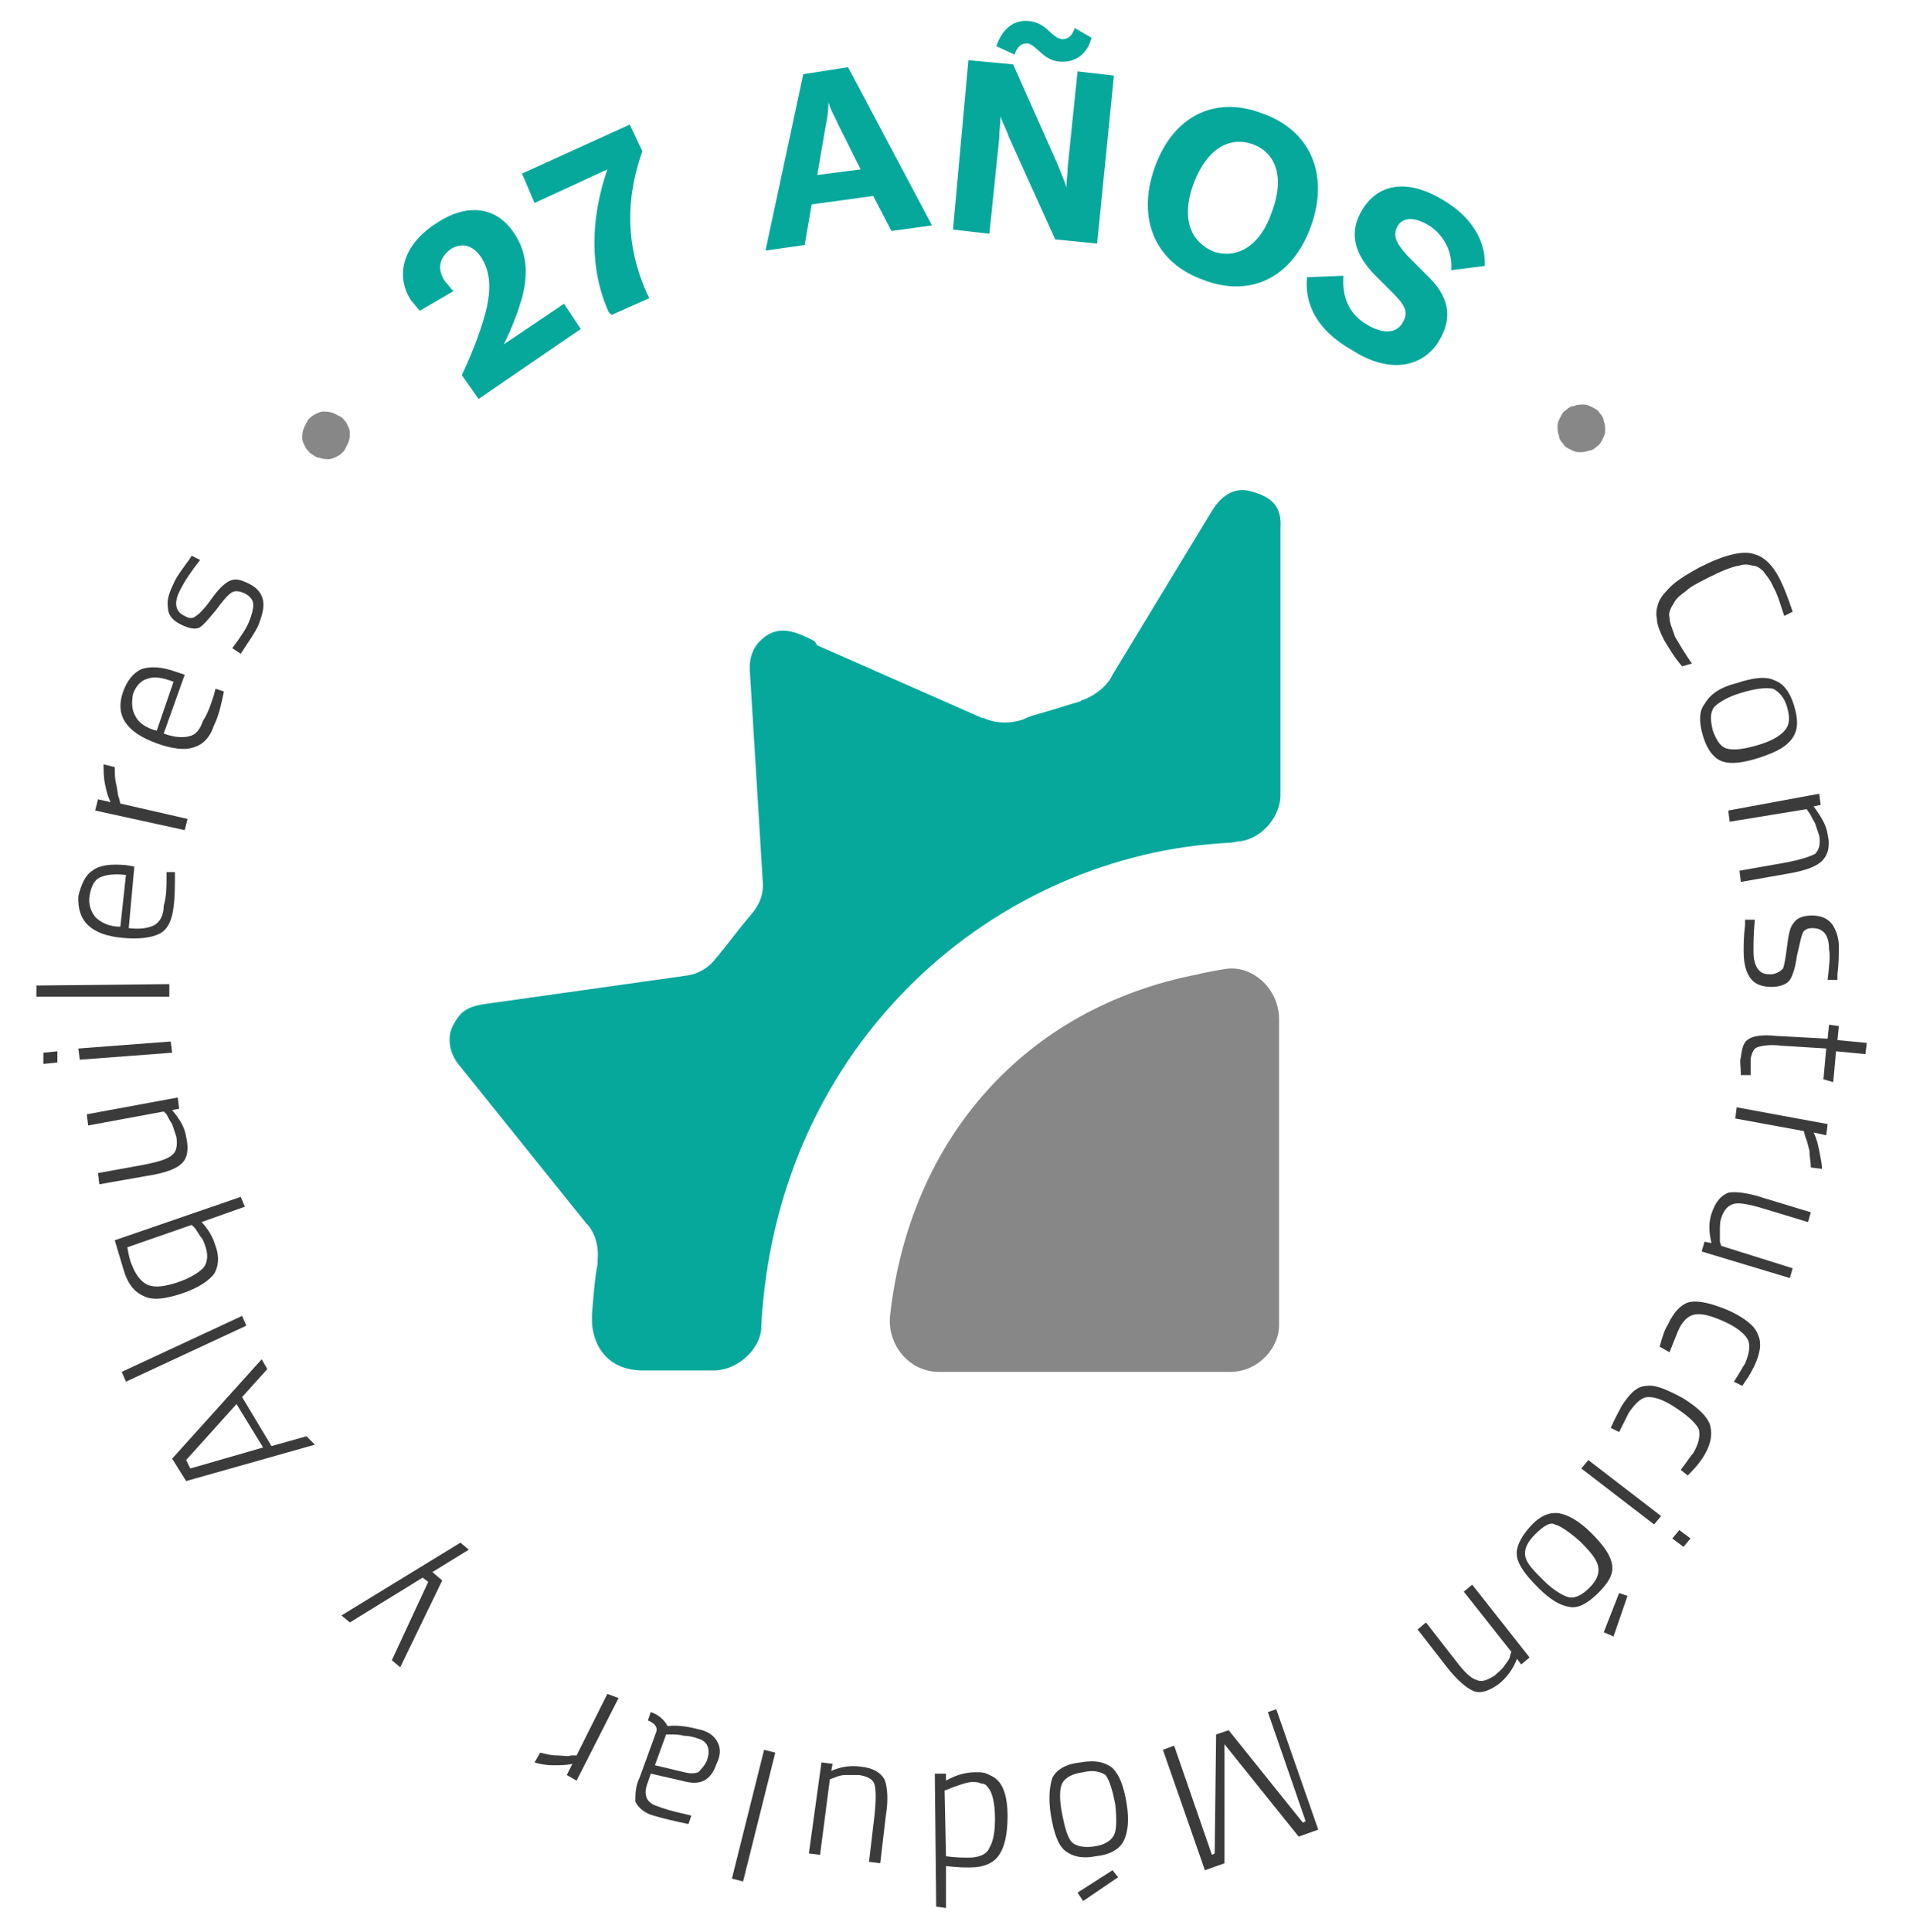 <?xml version="1.0" encoding="utf-8"?>
<!-- Generator: Adobe Illustrator 23.1.1, SVG Export Plug-In . SVG Version: 6.00 Build 0)  -->
<svg version="1.1" id="Capa_1" xmlns="http://www.w3.org/2000/svg" xmlns:xlink="http://www.w3.org/1999/xlink" x="0px" y="0px"
	 viewBox="0 0 136.7 138" style="enable-background:new 0 0 136.7 138;" xml:space="preserve">
<style type="text/css">
	.st0{fill:#07A89C;}
	.st1{fill:#878787;}
	.st2{fill:#3B3B3B;}
</style>
<g>
	<g>
		<path class="st0" d="M58.2,45.8c-1.7-0.9-2.8-1.1-3.9,0c-0.6,0.6-0.8,1.4-0.7,2.4l0.9,14.7c0.1,0.9-0.2,1.7-0.8,2.4
			s-1.3,1.6-2,2.5c-0.2,0.2-0.3,0.4-0.5,0.6c-0.5,0.7-1.3,1.2-2.2,1.3l-14.2,2c-1.5,0.2-1.9,0.6-2.4,1.5c-0.5,0.9-0.3,2.1,0.5,3
			l9,11.2l0.1,0.1c0.6,0.7,0.8,1.7,0.7,2.6c0,0.1,0,0.1,0,0.2c-0.2,1-0.3,2.4-0.4,3.6c0,0.1,0,0.2,0,0.4c0,1.3,0.7,3.5,3.5,3.6
			c0.8,0,2.6,0,5.2,0c1.7,0,3.3-1.5,3.4-3c0-0.1,0-0.1,0-0.2C55.5,74.4,71.2,61,87.9,60.2c0.2,0,0.5-0.1,0.7-0.1
			c1.6-0.2,2.9-1.8,2.9-3.3c0-10.4,0-19.1,0-19.1c0.1-1.5-0.6-2.2-2.1-2.6c-1-0.3-2,0.1-2.8,1.4l-7.1,11.7l-0.1,0.2
			c-0.4,0.7-1.2,1.3-2,1.6c-0.1,0-0.1,0-0.2,0.1c-0.7,0.2-1.6,0.5-3,0.9c-0.4,0.1-0.7,0.2-1.1,0.4c-0.9,0.3-1.9,0.3-2.8-0.1h-0.1
			l-11.8-5.2L58.2,45.8"/>
		<path class="st1" d="M91.4,94.7V72.8c0-2.1-1.8-3.8-3.7-3.6c-0.1,0-1.8,0.3-2.1,0.4C73.2,72,65,81.4,63.6,94c-0.2,2,1.3,4,3.5,4
			h20.8C90,98,91.4,96.2,91.4,94.7z"/>
		<path class="st1" d="M22.2,32.4c-0.2-0.2-0.3-0.3-0.4-0.5s-0.2-0.4-0.2-0.6s0-0.4,0.1-0.7c0.1-0.2,0.2-0.4,0.3-0.6
			c0.2-0.2,0.3-0.3,0.5-0.4s0.4-0.2,0.6-0.2s0.4,0,0.7,0.1c0.2,0.1,0.4,0.2,0.6,0.3c0.2,0.2,0.3,0.3,0.4,0.5s0.2,0.4,0.2,0.6
			s0,0.4-0.1,0.7c-0.1,0.2-0.2,0.4-0.3,0.6c-0.2,0.2-0.3,0.3-0.5,0.4c-0.2,0.1-0.4,0.2-0.6,0.2s-0.4,0-0.7-0.1
			C22.6,32.7,22.4,32.5,22.2,32.4z"/>
		<path class="st1" d="M111.9,29.3c0.2-0.2,0.4-0.3,0.6-0.3c0.2-0.1,0.4-0.1,0.7-0.1c0.2,0,0.4,0.1,0.6,0.2s0.4,0.2,0.5,0.4
			c0.2,0.2,0.3,0.4,0.3,0.6c0.1,0.2,0.1,0.4,0.1,0.7c0,0.2-0.1,0.4-0.2,0.6s-0.2,0.4-0.4,0.5c-0.2,0.2-0.4,0.3-0.6,0.3
			c-0.2,0.1-0.4,0.1-0.7,0.1c-0.2,0-0.4-0.1-0.6-0.2c-0.2-0.1-0.4-0.2-0.5-0.4c-0.2-0.2-0.3-0.4-0.3-0.6c-0.1-0.2-0.1-0.4-0.1-0.7
			c0-0.2,0.1-0.4,0.2-0.6S111.7,29.4,111.9,29.3z"/>
		<g>
			<path class="st2" d="M120.2,47.6c-0.6-0.7-1-1.4-1.3-1.9c-0.3-0.6-0.5-1.1-0.5-1.5c-0.1-0.4,0-0.8,0.1-1.1s0.3-0.6,0.6-0.9
				c0.5-0.6,1.3-1.1,2.4-1.7c1.8-0.9,3.1-1.2,3.9-0.9c0.7,0.2,1.3,0.8,1.8,1.8c0.3,0.6,0.6,1.4,0.9,2.3l-0.6,0.3
				c-0.3-0.9-0.5-1.6-0.8-2.1c-0.2-0.5-0.5-0.8-0.7-1.1c-0.2-0.2-0.5-0.4-0.8-0.4c-0.3-0.1-0.6-0.1-0.9,0c-0.6,0.1-1.3,0.4-2.1,0.8
				c-0.8,0.4-1.4,0.7-1.7,1c-0.4,0.3-0.7,0.5-0.9,0.9c-0.2,0.3-0.4,0.7-0.3,1c0,0.4,0.2,0.8,0.4,1.4c0.3,0.5,0.7,1.2,1.2,1.9
				L120.2,47.6z"/>
			<path class="st2" d="M124.1,48.8c1.2-0.4,2.1-0.5,2.7-0.2c0.6,0.2,1.1,0.8,1.4,1.8s0.3,1.7-0.1,2.3c-0.4,0.6-1.1,1-2.3,1.4
				c-1.2,0.4-2.1,0.5-2.7,0.3s-1.1-0.8-1.4-1.8s-0.3-1.8,0.1-2.3C122.2,49.6,122.9,49.1,124.1,48.8z M124.4,49.5
				c-1,0.3-1.6,0.7-1.9,1c-0.3,0.4-0.3,0.9-0.1,1.7c0.3,0.8,0.6,1.2,1.1,1.3s1.2,0,2.2-0.3s1.6-0.7,1.9-1.1c0.3-0.4,0.3-0.9,0.1-1.6
				s-0.6-1.1-1-1.3C126.1,49.1,125.4,49.2,124.4,49.5z"/>
			<path class="st2" d="M123.6,58.7l-0.1-0.8l6.5-1.2l0.1,0.8l-0.5,0.1c0.5,0.7,0.9,1.3,1,2c0.2,0.9,0,1.5-0.4,1.9s-1.2,0.7-2.4,0.9
				l-3.4,0.6l-0.1-0.8l3.4-0.6c1-0.2,1.6-0.4,2-0.6c0.3-0.3,0.4-0.7,0.3-1.3c-0.1-0.3-0.2-0.6-0.3-0.9c-0.2-0.3-0.3-0.6-0.4-0.7
				l-0.2-0.3L123.6,58.7z"/>
			<path class="st2" d="M130.7,67.8c0-1-0.4-1.5-1.2-1.5c-0.3,0-0.6,0.1-0.7,0.4c-0.1,0.2-0.2,0.8-0.4,1.6c-0.1,0.8-0.3,1.4-0.5,1.7
				c-0.2,0.3-0.7,0.5-1.3,0.5c-0.7,0-1.2-0.2-1.5-0.6s-0.5-1-0.5-1.9c0-0.5,0-1.1,0.1-1.9v-0.4h0.7c-0.1,1-0.1,1.7-0.1,2.3
				c0,0.5,0.1,0.9,0.3,1.2c0.2,0.3,0.5,0.4,0.9,0.4s0.7-0.2,0.9-0.4c0.1-0.2,0.2-0.8,0.3-1.6c0.1-0.8,0.2-1.4,0.5-1.7
				c0.2-0.3,0.6-0.5,1.3-0.5c0.6,0,1.1,0.2,1.4,0.6c0.3,0.4,0.5,1,0.5,1.6c0,0.5,0,1.2-0.1,2V70h-0.7
				C130.7,69.1,130.8,68.3,130.7,67.8z"/>
			<path class="st2" d="M130.3,77.1l0.2-2.2l-3.2-0.2c-0.8-0.1-1.4,0-1.7,0.1c-0.3,0.1-0.4,0.4-0.5,0.8v1.2h-0.7c0-0.6-0.1-1,0-1.3
				c0.1-0.7,0.2-1.1,0.6-1.3c0.3-0.2,1-0.3,1.9-0.2l3.7,0.2l0.1-1l0.7,0.1l-0.1,1l2.1,0.2l-0.1,0.8l-2.1-0.2l-0.2,2.2L130.3,77.1z"
				/>
			<path class="st2" d="M124.1,79.1l6.5,1.2l-0.1,0.8l-0.9-0.2c0.2,0.4,0.3,0.8,0.4,1.3s0.2,1,0.2,1.3l-0.8-0.1
				c0-0.4-0.1-0.8-0.1-1.2c-0.1-0.4-0.2-0.8-0.3-1l-0.1-0.4l-4.9-0.9L124.1,79.1z"/>
			<path class="st2" d="M128.1,90.6l-0.2,0.7l-6.3-1.9l0.2-0.7l0.5,0.1c-0.2-0.8-0.2-1.5,0-2.1c0.3-0.9,0.7-1.3,1.2-1.5
				c0.5-0.1,1.4,0,2.6,0.4l3.3,1l-0.2,0.7l-3.3-1c-1-0.3-1.7-0.4-2-0.3c-0.4,0.1-0.7,0.4-0.9,1c-0.1,0.3-0.1,0.6-0.1,0.9
				s0,0.6,0,0.8L123,89L128.1,90.6z"/>
			<path class="st2" d="M125.4,97.5c-0.2,0.4-0.4,0.8-0.7,1.2l-0.2,0.3l-0.6-0.3c0.4-0.6,0.6-1,0.8-1.3c0.3-0.7,0.4-1.3,0.2-1.7
				c-0.2-0.4-0.8-0.9-1.7-1.3c-0.9-0.4-1.6-0.6-2.1-0.5s-0.9,0.5-1.2,1.2l-0.6,1.5l-0.7-0.4c0.2-0.8,0.4-1.3,0.6-1.6
				c0.4-0.9,1-1.5,1.6-1.6s1.5,0.1,2.7,0.6c1.1,0.5,1.9,1.1,2.1,1.7C125.9,95.9,125.8,96.6,125.4,97.5z"/>
			<path class="st2" d="M121.7,104.1c-0.2,0.3-0.5,0.7-0.9,1.1l-0.2,0.2l-0.5-0.4c0.4-0.5,0.7-1,0.9-1.2c0.4-0.7,0.5-1.2,0.4-1.7
				c-0.2-0.4-0.7-0.9-1.6-1.5s-1.5-0.8-2-0.8s-0.9,0.4-1.4,1.1l-0.7,1.4l-0.6-0.3c0.3-0.7,0.6-1.2,0.8-1.6c0.6-0.9,1.1-1.4,1.8-1.4
				c0.6-0.1,1.5,0.3,2.6,0.9c1.1,0.7,1.7,1.3,1.9,1.9C122.4,102.6,122.2,103.3,121.7,104.1z"/>
			<path class="st2" d="M113.5,104.3l5.2,4l-0.5,0.6l-5.2-4L113.5,104.3z M120,109.3l0.8,0.6l-0.5,0.6l-0.8-0.6L120,109.3z"/>
			<path class="st2" d="M114.2,113.8c-0.7,0.7-1.4,1.1-2,1c-0.7-0.1-1.4-0.5-2.3-1.4s-1.4-1.6-1.5-2.2s0.2-1.3,0.9-2.1
				c0.7-0.8,1.4-1.1,2.1-1c0.6,0.1,1.4,0.5,2.3,1.4s1.4,1.6,1.5,2.3S114.9,113.1,114.2,113.8z M109.7,109.6
				c-0.6,0.6-0.8,1.1-0.7,1.6c0.1,0.5,0.6,1,1.3,1.7c0.7,0.7,1.4,1.1,1.8,1.2c0.5,0.1,1-0.2,1.5-0.7s0.7-1,0.6-1.5s-0.5-1-1.3-1.8
				c-0.8-0.7-1.4-1.1-1.8-1.2C110.8,108.7,110.3,109,109.7,109.6z M116.3,114l-1,2.9l-0.7-0.3l1.1-2.8L116.3,114z"/>
			<path class="st2" d="M104.6,113.7l0.6-0.5l4.1,5.2l-0.6,0.5l-0.3-0.4c-0.3,0.8-0.8,1.4-1.3,1.8c-0.7,0.5-1.3,0.7-1.8,0.5
				s-1.2-0.8-1.9-1.7l-2.1-2.7l0.6-0.5l2.1,2.7c0.6,0.8,1.1,1.3,1.5,1.4c0.4,0.2,0.8,0,1.3-0.3c0.2-0.2,0.5-0.4,0.7-0.7
				c0.2-0.3,0.4-0.5,0.4-0.7l0.1-0.3L104.6,113.7z"/>
			<path class="st2" d="M91.2,122.1l3,8.6l-1.4,0.5l-5.3-6.6v8.5l-1.4,0.5l-3-8.6l0.8-0.3l2.7,7.8l0.2-0.1l0.1-8.5l0.9-0.3l5.3,6.6
				l0.2-0.1l-2.7-7.8L91.2,122.1z"/>
			<path class="st2" d="M78.3,132.6c-1,0.2-1.7,0-2.2-0.4s-0.8-1.3-1-2.5s-0.1-2.1,0.1-2.7c0.3-0.6,1-1,2-1.1c1.1-0.2,1.8,0,2.3,0.4
				c0.5,0.5,0.8,1.3,1,2.5s0.1,2.1-0.2,2.7C80,132.1,79.3,132.5,78.3,132.6z M77.4,126.6c-0.8,0.1-1.3,0.4-1.5,0.8s-0.2,1.2,0,2.2
				s0.4,1.7,0.7,2c0.3,0.3,0.9,0.4,1.6,0.3c0.7-0.1,1.2-0.4,1.4-0.8c0.2-0.4,0.2-1.1,0.1-2.2c-0.2-1-0.4-1.7-0.7-2.1
				C78.7,126.6,78.2,126.4,77.4,126.6z M79.9,134.1l-2.5,1.7l-0.4-0.6l2.5-1.6L79.9,134.1z"/>
			<path class="st2" d="M66.9,136.2l-0.1-9.5h0.8v0.5c0.7-0.4,1.4-0.6,2.1-0.6c0.3,0,0.6,0,0.8,0.1c0.2,0.1,0.5,0.2,0.7,0.4
				c0.5,0.4,0.8,1.3,0.8,2.6s-0.2,2.2-0.6,2.8s-1.1,0.9-2.1,0.9c-0.4,0-0.9,0-1.7-0.1v3L66.9,136.2z M70.1,127.4
				c-0.2-0.1-0.4-0.1-0.6-0.1c-0.3,0-0.6,0.1-0.9,0.2s-0.6,0.2-0.8,0.3l-0.3,0.1l0.1,4.7c0.7,0.1,1.2,0.1,1.6,0.1
				c0.7,0,1.3-0.2,1.5-0.7c0.3-0.5,0.4-1.2,0.4-2.1c0-1.1-0.2-1.9-0.5-2.2C70.5,127.5,70.3,127.4,70.1,127.4z"/>
			<path class="st2" d="M58.6,132.5l-0.8-0.1l0.9-6.5l0.8,0.1l-0.1,0.5c0.7-0.3,1.4-0.4,2.1-0.3c0.9,0.1,1.4,0.4,1.7,0.9
				c0.2,0.5,0.3,1.4,0.1,2.6l-0.4,3.4l-0.8-0.1l0.4-3.4c0.1-1,0.1-1.7,0-2.1s-0.5-0.6-1.1-0.7c-0.3,0-0.6,0-1,0
				c-0.3,0-0.6,0.1-0.8,0.2l-0.3,0.1L58.6,132.5z"/>
			<path class="st2" d="M55.4,125.2l-2.3,9.2l-0.8-0.2l2.3-9.2L55.4,125.2z"/>
			<path class="st2" d="M45.7,127l1.2-3.3c0.1-0.3-0.1-0.6-0.6-0.8l0.2-0.6c0.6,0.2,1,0.6,1.2,1c0.9-0.1,1.7,0.1,2.5,0.3
				c0.6,0.2,0.9,0.5,1.1,0.9c0.2,0.4,0.2,0.9-0.1,1.5c-0.2,0.6-0.5,1-0.9,1.2s-0.9,0.2-1.6,0l-2.2-0.5l-0.2,0.6
				c-0.2,0.5-0.2,0.8-0.1,1.1c0.1,0.3,0.4,0.5,0.7,0.6c0.5,0.2,1.2,0.4,2.1,0.6l0.4,0.1l-0.2,0.6c-1-0.2-1.8-0.4-2.5-0.6
				c-0.7-0.2-1.1-0.6-1.3-1C45.4,128.2,45.4,127.6,45.7,127z M50.5,125.8c0.3-0.8,0.1-1.4-0.6-1.6c-0.3-0.1-0.6-0.2-1-0.2
				c-0.4-0.1-0.7-0.1-0.9-0.1h-0.4l-0.8,2.2l2.1,0.5c0.4,0.1,0.7,0.1,1,0C50.1,126.4,50.3,126.2,50.5,125.8z"/>
			<path class="st2" d="M44.2,121.3l-3,5.9l-0.7-0.4l0.4-0.8c-0.4,0.1-0.8,0.1-1.4,0.1c-0.5,0-1-0.1-1.3-0.2l0.4-0.7
				c0.4,0.1,0.8,0.2,1.2,0.2s0.8,0.1,1,0h0.4l2.2-4.4L44.2,121.3z"/>
			<path class="st2" d="M28.6,119.1l-0.6-0.5l2.6-5.6l-0.4-0.3l-5.2,3.2l-0.6-0.5l8.5-5.2l0.6,0.5l-2.6,1.6l0.7,0.6L28.6,119.1z"/>
			<path class="st2" d="M22.5,103.2l-9.2,2.6l-1-1.6l6.4-7.1l0.4,0.7l-1.8,2l2.1,3.5l2.5-0.7L22.5,103.2z M13.6,104.9l5.2-1.5
				l-1.9-3.1l-3.6,4L13.6,104.9z"/>
			<path class="st2" d="M17.6,94.7l-8.6,4L8.7,98l8.6-4L17.6,94.7z"/>
			<path class="st2" d="M15.4,89c0.3,0.8,0.2,1.5-0.1,2c-0.4,0.5-1.1,1-2.3,1.4s-2.1,0.5-2.7,0.2c-0.7-0.3-1.2-0.9-1.5-2l-0.6-2
				l9-3.1l0.3,0.7l-3.1,1.1C14.8,87.7,15.2,88.3,15.4,89z M9.4,90.3c0.3,0.8,0.7,1.3,1.2,1.5s1.2,0.1,2.1-0.2c0.9-0.3,1.5-0.7,1.8-1
				s0.4-0.9,0.2-1.5c-0.1-0.3-0.2-0.6-0.4-0.8c-0.2-0.3-0.3-0.5-0.4-0.6l-0.2-0.2l-4.6,1.6C9.2,89.7,9.3,90.1,9.4,90.3z"/>
			<path class="st2" d="M6.3,80.4l-0.1-0.8l6.5-1.2l0.1,0.8l-0.5,0.1c0.5,0.6,0.9,1.2,1,1.9c0.2,0.9,0.1,1.5-0.3,1.9
				c-0.4,0.4-1.2,0.7-2.5,0.9l-3.4,0.6L7,83.8l3.3-0.6c1-0.2,1.7-0.4,2-0.7c0.3-0.2,0.4-0.7,0.3-1.3c-0.1-0.3-0.2-0.6-0.3-0.9
				c-0.2-0.3-0.3-0.5-0.4-0.7l-0.2-0.2L6.3,80.4z"/>
			<path class="st2" d="M4.1,75.9l-1,0.1v-0.8l1-0.1V75.9z M12.3,75.2l-6.6,0.5l-0.1-0.8l6.6-0.5L12.3,75.2z"/>
			<path class="st2" d="M12.1,71.2H2.6v-0.8l9.5-0.1V71.2z"/>
			<path class="st2" d="M11.9,62.7v-0.4h0.6c0,1,0,1.8-0.1,2.5c-0.1,0.9-0.4,1.6-1,1.9S9.9,67.1,8.8,67c-2.3-0.2-3.3-1.2-3.2-3
				c0.2-0.8,0.5-1.5,1-1.8c0.5-0.4,1.3-0.5,2.4-0.4l0.6,0.1l-0.4,4.4c0.8,0.1,1.4,0,1.8-0.2c0.4-0.2,0.7-0.7,0.7-1.4
				C11.9,64,11.9,63.4,11.9,62.7z M8.6,66.2L9,62.5c-0.9-0.1-1.5,0-1.9,0.2S6.5,63.4,6.4,64c-0.1,0.6,0.1,1.1,0.4,1.5
				C7.2,65.9,7.8,66.2,8.6,66.2z"/>
			<path class="st2" d="M13.2,59.3l-6.4-1.4L7,57.1l0.9,0.2c-0.2-0.4-0.3-0.8-0.4-1.3s-0.1-1-0.1-1.4l0.8,0.2c0,0.4,0,0.8,0.1,1.2
				c0.1,0.4,0.1,0.8,0.2,1l0.1,0.4l4.8,1.1L13.2,59.3z"/>
			<path class="st2" d="M15.3,49.6l0.1-0.4l0.6,0.2c-0.2,1-0.4,1.8-0.7,2.4c-0.3,0.9-0.8,1.4-1.5,1.6c-0.6,0.2-1.5,0.1-2.6-0.3
				c-2.2-0.8-3-2-2.4-3.7c0.3-0.8,0.7-1.3,1.3-1.6c0.6-0.2,1.4-0.2,2.5,0.2l0.6,0.2l-1.5,4.2c0.8,0.3,1.4,0.3,1.8,0.2
				c0.5-0.1,0.8-0.5,1-1.1C14.9,50.9,15.1,50.2,15.3,49.6z M11.2,52.2l1.2-3.5c-0.8-0.3-1.4-0.4-1.9-0.2c-0.4,0.1-0.8,0.5-1,1.1
				c-0.1,0.6-0.1,1.1,0.2,1.6C9.9,51.6,10.4,52,11.2,52.2z"/>
			<path class="st2" d="M12.9,42.1c-0.5,0.9-0.4,1.6,0.3,1.9c0.3,0.2,0.6,0.2,0.8,0c0.2-0.1,0.6-0.5,1.1-1.2s0.9-1.1,1.3-1.3
				c0.4-0.2,0.8-0.1,1.4,0.2s0.9,0.7,1,1.2s-0.1,1.2-0.4,1.9c-0.2,0.4-0.6,1-1,1.6l-0.2,0.3l-0.6-0.4c0.6-0.8,1-1.4,1.2-1.9
				s0.3-0.9,0.3-1.2s-0.2-0.6-0.6-0.8s-0.7-0.2-0.9-0.1c-0.2,0.1-0.6,0.5-1.1,1.2c-0.5,0.6-0.9,1.1-1.2,1.3s-0.8,0.1-1.4-0.2
				c-0.6-0.3-0.9-0.7-0.9-1.2c-0.1-0.5,0.1-1.1,0.4-1.7c0.2-0.5,0.6-1,1.1-1.7l0.2-0.3l0.6,0.3C13.6,40.9,13.2,41.5,12.9,42.1z"/>
		</g>
	</g>
	<g>
		<path class="st0" d="M33,26.8c0.9-1.9,1.5-3.6,1.8-4.9c0.3-1.5,0.2-2.5-0.4-3.5c-0.6-0.9-1.4-1.1-2.2-0.6c-0.8,0.6-1,1.4-0.4,2.3
			c0.2,0.2,0.4,0.5,0.6,0.7L30,22.2c-0.2-0.2-0.4-0.5-0.6-0.7c-1.2-1.8-0.6-4,1.7-5.5c2.2-1.5,4.3-1.3,5.6,0.6
			c0.9,1.3,1.1,2.8,0.6,4.7c-0.3,1-0.7,2.1-1.3,3.3l4.3-2.9l1.2,1.8l-7.3,5L33,26.8z"/>
		<path class="st0" d="M43.5,22.3c-1.4-3.1-1.3-6.7-0.1-10.2l-5.2,2.4l-0.9-2.1l7.7-3.5l0.9,1.9c-1.2,3.4-1.2,6.7,0.3,10.1l0.2,0.4
			l-2.7,1.2L43.5,22.3z"/>
		<path class="st0" d="M62.4,14L58,14.6l-0.5,2.9l-2.8,0.4l2.7-12.6l3.2-0.5l6,11.3l-2.9,0.4L62.4,14z M61.5,12.1l-1.6-3.2
			c-0.2-0.5-0.5-0.9-0.7-1.6l0,0C59.2,8,59.1,8.5,59,9l-0.6,3.5L61.5,12.1z"/>
		<path class="st0" d="M69.2,4.3l3.2,0.3l3.2,7.2c0.2,0.5,0.5,1.2,0.6,1.6l0,0c0-0.5,0.1-1,0.1-1.5L77,5.1l2.6,0.3l-1.2,12l-3-0.3
			l-3.3-7.3c-0.2-0.6-0.5-1.1-0.6-1.5l0,0c0,0.5-0.1,1-0.1,1.6l-0.7,6.8l-2.6-0.3L69.2,4.3z M73.4,3.1c-0.4,0-0.7,0.2-0.9,0.8
			l-1.3-0.6c0.4-1.2,1.2-1.9,2.3-1.8c1.3,0.1,1.6,1.2,2.4,1.3c0.4,0,0.7-0.2,0.9-0.8L78,2.7c-0.3,1.2-1.2,1.8-2.3,1.7
			C74.5,4.3,74.1,3.2,73.4,3.1z"/>
		<path class="st0" d="M82.5,12c1.3-3.7,4.3-5.2,7.7-3.9c3.4,1.2,4.8,4.3,3.5,8c-1.3,3.7-4.3,5.2-7.7,3.9
			C82.6,18.8,81.2,15.7,82.5,12z M90.9,15.1c0.9-2.4,0.3-4.2-1.4-4.8s-3.3,0.4-4.2,2.8c-0.9,2.4-0.3,4.2,1.5,4.9
			C88.5,18.5,90.1,17.5,90.9,15.1z"/>
		<path class="st0" d="M93.4,19.8l2.6-0.1c-0.1,1.4,0.3,2.7,1.7,3.5c1,0.6,2,0.7,2.5-0.1c0.5-0.8,0.2-1.3-0.7-2.2l-1.2-1.2
			c-1.5-1.5-2-3.1-0.9-4.8c1.2-1.9,3.4-2.1,5.9-0.5c1.8,1.1,2.9,2.8,2.8,4.6l-2.4,0.3c0.1-1.3-0.5-2.5-1.6-3.2c-1-0.6-1.8-0.6-2.2,0
			c-0.4,0.7-0.2,1.2,0.7,2.2l1.3,1.3c1.6,1.5,2,3,0.9,4.8c-1.2,1.9-3.6,2.3-6.2,0.6C94.1,23.6,93.2,21.7,93.4,19.8z"/>
	</g>
</g>
</svg>
